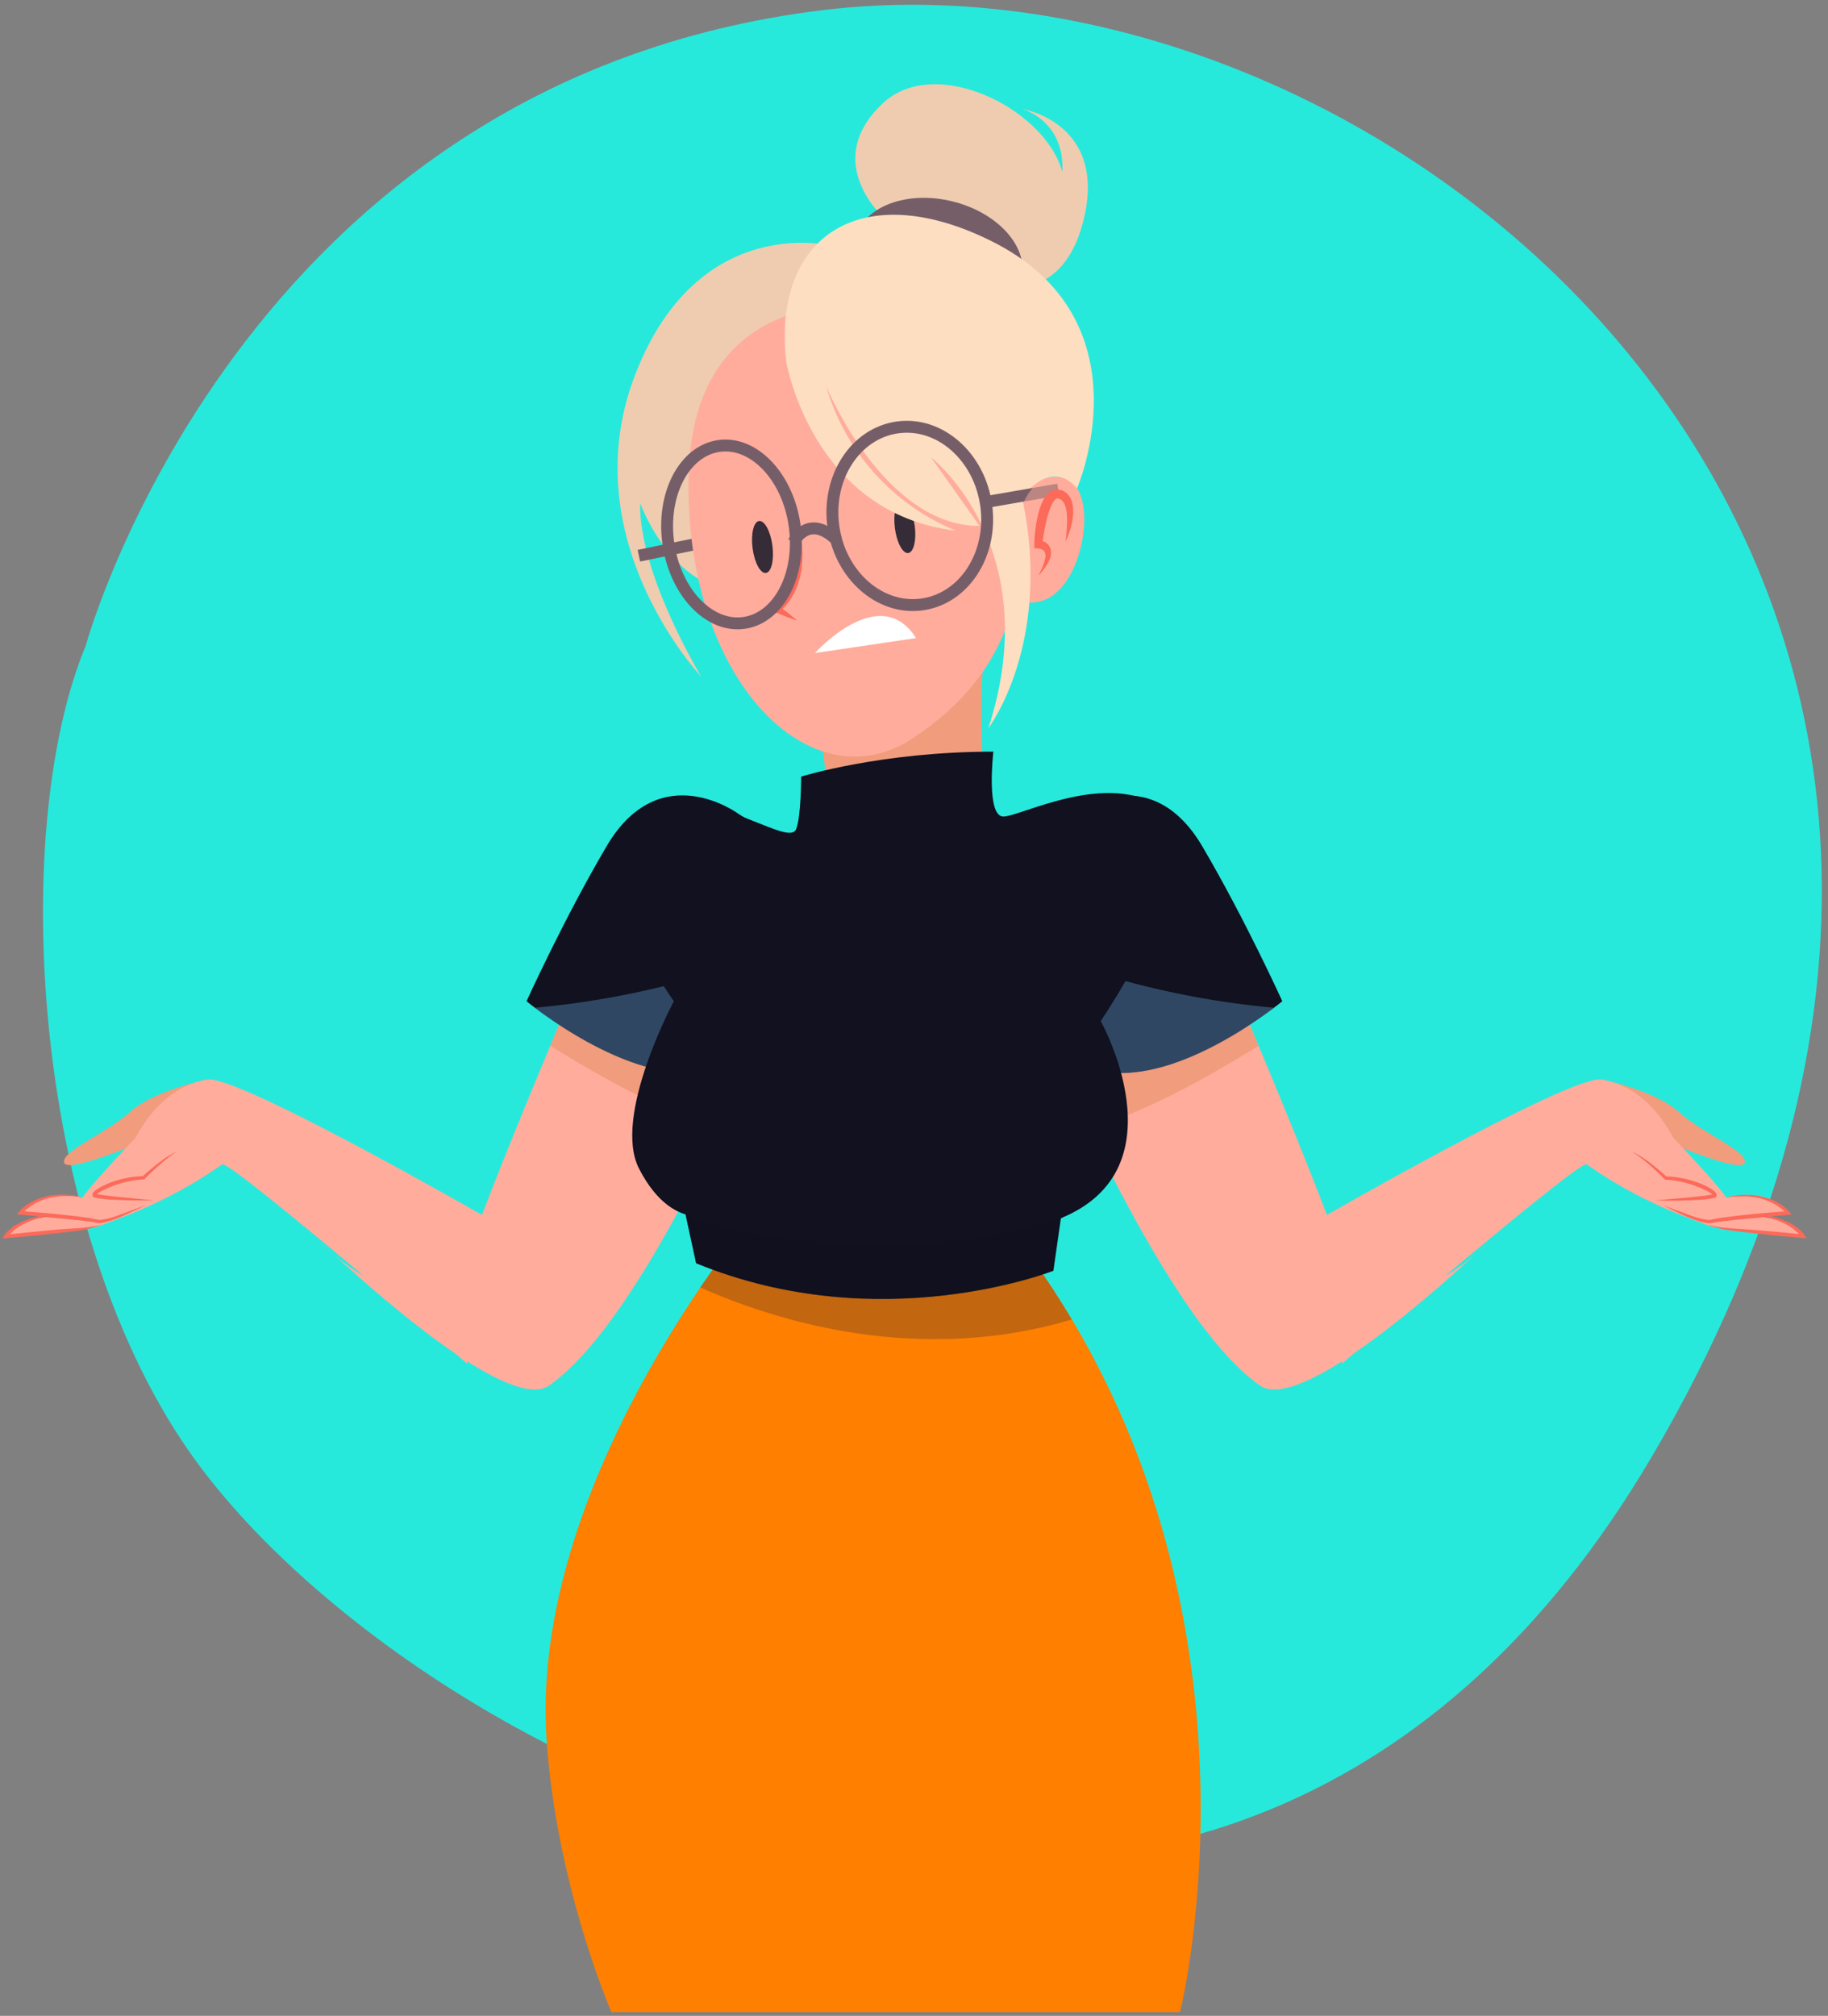 <svg width="215" height="237" viewBox="0 0 215 237" fill="none" xmlns="http://www.w3.org/2000/svg">
<rect x="0" y="0" width="215" height="237" fill="#808080" stroke="none"/>
<g clip-path="url(#clip0_149_319)">
<path d="M10.083 75.914C10.083 75.914 28.143 9.56 96.748 1.193C165.352 -7.175 254.687 68.611 194.28 171.254C144.391 256.047 50.289 209.097 23.037 171.754C3.711 145.237 0.936 97.942 10.083 75.914Z" fill="#26E9DC"/>
<path d="M87.525 144.367C87.525 144.367 62.338 174.643 64.278 204.378C65.414 221.658 71.91 236.558 71.91 236.558H138.789C138.789 236.558 150.793 189.118 121.434 148.036C104.299 124.059 87.525 144.367 87.525 144.367Z" fill="#FF7F00"/>
<path opacity="0.3" d="M126.061 155.124C124.645 152.75 123.11 150.38 121.434 148.036C104.3 124.044 87.525 144.367 87.525 144.367C87.525 144.367 85.359 146.966 82.353 151.365C96.092 157.428 111.667 159.457 126.061 155.124Z" fill="#352C38"/>
<path d="M98.043 28.944C98.043 28.944 82.188 24.69 74.701 44.059C67.214 63.428 82.478 79.548 82.478 79.548C82.478 79.548 75.141 67.517 75.286 59.149C75.286 59.149 80.288 72.945 90.996 68.541C101.704 64.138 98.043 28.944 98.043 28.944Z" fill="#EFCCAF"/>
<path d="M75.141 65.332L86.59 62.983" stroke="#765E69" stroke-width="1.4" stroke-miterlimit="10"/>
<path d="M95.792 83.107C95.792 83.107 98.923 95.823 96.182 100.911C93.442 105.999 116.343 98.562 116.343 98.562C116.343 98.562 114.387 82.717 116.148 74.499C117.908 66.282 95.792 83.107 95.792 83.107Z" fill="#F19C7C"/>
<path d="M105.385 36.122C105.385 36.122 81.793 31.428 81.013 55.49C80.233 79.553 95.202 94.823 107.35 86.806C119.499 78.788 119.854 69.001 120.854 61.374C121.854 53.746 118.108 38.481 105.385 36.122Z" fill="#FFAC9D"/>
<path d="M117.713 62.348C117.713 62.348 120.649 54.721 125.35 56.285C130.052 57.85 126.721 74.28 118.889 70.176C111.056 66.072 117.713 62.348 117.713 62.348Z" fill="#FFAC9D"/>
<path d="M90.846 64.158C91.066 65.842 90.721 67.277 90.081 67.362C89.44 67.447 88.735 66.147 88.515 64.463C88.295 62.778 88.635 61.339 89.28 61.254C89.926 61.169 90.631 62.468 90.846 64.158Z" fill="#352C38"/>
<path d="M107.586 61.809C107.806 63.498 107.466 64.933 106.82 65.017C106.175 65.103 105.48 63.798 105.255 62.113C105.03 60.429 105.38 58.989 106.02 58.904C106.66 58.819 107.35 60.114 107.586 61.809Z" fill="#352C38"/>
<path d="M93.636 61.519C93.825 61.938 93.972 62.375 94.077 62.823C94.188 63.269 94.27 63.721 94.322 64.178C94.352 64.408 94.362 64.638 94.377 64.873C94.389 65.104 94.389 65.336 94.377 65.567C94.377 65.797 94.377 66.032 94.342 66.262C94.307 66.492 94.312 66.732 94.267 66.962L94.142 67.657C94.092 67.887 94.017 68.112 93.957 68.341C93.893 68.57 93.815 68.793 93.722 69.011C93.637 69.235 93.54 69.453 93.431 69.666C93.321 69.876 93.201 70.081 93.086 70.286C92.971 70.491 92.811 70.681 92.676 70.876C92.542 71.072 92.386 71.253 92.211 71.415L91.711 71.915L91.621 71.285C91.986 71.55 92.356 71.785 92.711 72.09C93.066 72.395 93.426 72.65 93.772 72.96C93.331 72.825 92.901 72.675 92.476 72.505C92.051 72.335 91.641 72.165 91.221 72.005L90.806 71.83L91.131 71.371L91.501 70.871C91.626 70.701 91.738 70.522 91.836 70.336C91.936 70.151 92.056 69.981 92.146 69.791C92.236 69.601 92.311 69.401 92.406 69.216C92.501 69.031 92.551 68.821 92.631 68.626C92.714 68.432 92.781 68.231 92.831 68.027C92.891 67.827 92.961 67.627 93.011 67.417L93.151 66.797C93.231 66.377 93.326 65.957 93.366 65.522C93.391 65.307 93.431 65.097 93.446 64.877C93.461 64.658 93.496 64.443 93.506 64.228C93.551 63.788 93.566 63.348 93.586 62.903C93.606 62.458 93.636 61.978 93.636 61.519Z" fill="#FC6A5A"/>
<path d="M95.847 76.779C95.847 76.779 103.479 68.281 107.736 75.019L95.847 76.779Z" fill="white"/>
<path d="M104.209 25.865C104.209 25.865 96.282 19.117 103.914 12.074C111.547 5.032 129.752 16.623 124.175 25.865C118.599 35.107 110.961 28.214 110.961 28.214C110.961 28.214 120.649 32.323 123.465 25.865C128.181 14.948 120.234 12.809 120.234 12.809C120.234 12.809 130.357 14.419 127.406 26.01C123.995 39.476 110.816 31.733 110.816 31.733L104.209 25.865Z" fill="#EFCCAF"/>
<path d="M120.125 32.792C121.043 29.094 117.427 25.016 112.049 23.683C106.671 22.35 101.567 24.267 100.65 27.964C99.732 31.662 103.348 35.74 108.726 37.073C114.104 38.406 119.208 36.489 120.125 32.792Z" fill="#765E69"/>
<path d="M92.461 42.445C92.461 42.445 95.402 60.344 112.432 62.398C108.773 60.893 105.501 58.584 102.857 55.642C100.214 52.7 98.267 49.2 97.162 45.404C97.162 45.404 103.914 61.839 115.218 61.839L109.496 53.766C109.496 53.766 123.145 64.333 116.248 85.606C116.248 85.606 123.88 75.609 120.209 58.465C120.209 58.465 123.585 53.766 126.671 57.435C126.671 57.435 135.333 37.481 116.393 28.239C101.409 20.896 90.846 27.624 92.461 42.445Z" fill="#FDDEC0"/>
<path d="M87.506 73.234C91.608 72.654 94.274 67.527 93.462 61.782C92.649 56.038 88.664 51.851 84.563 52.431C80.461 53.01 77.794 58.137 78.607 63.882C79.42 69.626 83.404 73.813 87.506 73.234Z" stroke="#765E69" stroke-width="1.4" stroke-miterlimit="10"/>
<path d="M108.435 71.065C113.399 70.383 116.782 65.171 115.992 59.422C115.202 53.673 110.538 49.565 105.574 50.247C100.61 50.928 97.226 56.141 98.016 61.889C98.806 67.638 103.471 71.746 108.435 71.065Z" stroke="#765E69" stroke-width="1.4" stroke-miterlimit="10"/>
<path d="M93.346 63.718C93.346 63.718 95.107 60.219 98.483 63.573" stroke="#765E69" stroke-width="1.4" stroke-miterlimit="10"/>
<path d="M115.953 59.024L124.47 57.555" stroke="#765E69" stroke-width="1.4" stroke-miterlimit="10"/>
<path opacity="0.5" d="M126.671 57.41C126.27 56.906 125.756 56.504 125.17 56.235C124.347 55.996 123.467 56.038 122.67 56.355C121.244 57.025 120.349 59.144 120.349 59.144C121.209 62.973 121.457 66.914 121.084 70.821C126.501 71.131 128.932 60.984 126.691 57.4L126.671 57.41Z" fill="#FFAC9D"/>
<path d="M122.12 67.682C122.305 67.343 122.472 66.994 122.62 66.637C122.77 66.302 122.875 65.949 122.935 65.587C122.973 65.448 122.98 65.303 122.955 65.161C122.93 65.019 122.873 64.885 122.79 64.768C122.584 64.584 122.32 64.481 122.045 64.478L121.649 64.438V63.983C121.649 63.413 121.714 62.868 121.769 62.308C121.832 61.752 121.928 61.199 122.055 60.654C122.176 60.082 122.36 59.526 122.605 58.994C122.737 58.703 122.905 58.429 123.105 58.18C123.36 57.858 123.725 57.642 124.13 57.575C124.242 57.565 124.354 57.565 124.465 57.575L124.62 57.605H124.695H124.735H124.805C124.939 57.661 125.069 57.724 125.195 57.795C125.518 57.997 125.776 58.289 125.936 58.635C126.008 58.783 126.064 58.939 126.101 59.099C126.145 59.249 126.174 59.403 126.186 59.559C126.21 59.708 126.221 59.858 126.221 60.009C126.231 60.154 126.231 60.299 126.221 60.444C126.181 61.01 126.079 61.57 125.916 62.113C125.764 62.645 125.568 63.163 125.33 63.663C125.39 63.118 125.44 62.573 125.475 62.033C125.516 61.508 125.516 60.98 125.475 60.454C125.475 60.324 125.445 60.199 125.43 60.079C125.417 59.955 125.391 59.833 125.355 59.714C125.333 59.601 125.297 59.49 125.25 59.384C125.215 59.282 125.167 59.184 125.105 59.094C125.019 58.953 124.905 58.831 124.77 58.734C124.655 58.678 124.537 58.63 124.415 58.59H124.475H124.395H124.32C124.192 58.64 124.08 58.727 124 58.84C123.864 59.014 123.751 59.205 123.665 59.409C123.462 59.876 123.295 60.357 123.165 60.849C123.03 61.349 122.935 61.849 122.83 62.398C122.725 62.948 122.66 63.453 122.58 63.968L122.185 63.468C122.416 63.519 122.639 63.599 122.85 63.708C123.089 63.829 123.291 64.012 123.435 64.238C123.568 64.465 123.634 64.725 123.625 64.987C123.621 65.215 123.579 65.439 123.5 65.652C123.352 66.036 123.152 66.398 122.905 66.727C122.675 67.07 122.412 67.39 122.12 67.682Z" fill="#FC6A5A"/>
<path d="M27.663 131.631L24.367 126.913C24.367 126.913 18.135 128.172 15.315 130.717C12.494 133.261 7.107 135.38 7.547 136.715C7.987 138.049 17.425 133.936 17.425 133.936L27.663 131.631Z" fill="#F19C7C"/>
<path d="M73.966 101.281C73.966 101.281 62.408 127.773 56.686 142.833C50.83 139.499 27.568 126.388 24.367 126.913C20.701 127.513 17.91 130.122 15.95 133.751C15.95 133.751 10.773 139.174 9.708 140.793C9.708 140.793 4.877 139.439 2.406 142.598C2.406 142.598 4.096 142.803 6.032 142.998C3.821 143.238 1.596 143.887 0.68 145.352C0.68 145.352 10.383 144.722 11.869 144.072C13.354 143.423 19.546 141.573 26.133 136.885C26.573 136.57 35.135 143.593 42.797 150.03C41.522 149.27 40.317 148.399 39.196 147.426C42.002 150.02 47.964 155.349 53.54 159.128L54.911 160.297L54.956 160.057C59.027 162.646 62.718 164.181 64.568 162.901C76.902 154.404 91.876 116.541 91.876 116.541L73.966 101.281Z" fill="#FFAC9D"/>
<path d="M39.196 147.426C38.166 146.472 37.556 145.882 37.556 145.882C37.556 145.882 38.176 146.542 39.196 147.426Z" fill="#FFAC9D"/>
<path d="M84.694 132.771C88.985 123.854 91.876 116.541 91.876 116.541L73.966 101.281C73.966 101.281 69.465 111.568 64.719 122.959C71.09 126.883 77.662 130.532 84.694 132.771Z" fill="#F19C7C"/>
<path d="M18.08 141.133C17.52 141.133 16.96 141.133 16.4 141.133C15.84 141.133 15.284 141.133 14.724 141.108C14.164 141.083 13.604 141.068 13.044 141.038C12.475 141.01 11.909 140.944 11.348 140.843L11.123 140.783C11.068 140.766 11.016 140.741 10.968 140.708L10.918 140.663L10.888 140.613V140.588C10.886 140.559 10.886 140.528 10.888 140.499C10.886 140.467 10.886 140.435 10.888 140.404V140.349C10.899 140.319 10.912 140.29 10.928 140.264C10.955 140.221 10.985 140.181 11.018 140.144C11.072 140.082 11.13 140.025 11.193 139.974C11.427 139.795 11.677 139.638 11.939 139.504C12.446 139.237 12.976 139.018 13.524 138.849C14.607 138.497 15.736 138.302 16.875 138.269L16.745 138.329C17.375 137.749 18.025 137.2 18.706 136.68C18.875 136.55 19.056 136.43 19.206 136.31C19.356 136.19 19.556 136.07 19.741 135.96C19.926 135.85 20.096 135.725 20.291 135.63L20.861 135.345L20.331 135.695C20.151 135.805 19.991 135.95 19.831 136.07C19.491 136.32 19.181 136.61 18.855 136.875C18.215 137.424 17.595 138.009 17.01 138.609L16.96 138.664H16.88C15.782 138.723 14.698 138.935 13.659 139.294C13.146 139.469 12.645 139.676 12.159 139.914C11.92 140.027 11.694 140.165 11.483 140.324C11.436 140.357 11.392 140.395 11.353 140.439L11.318 140.484C11.322 140.469 11.322 140.453 11.318 140.439C11.318 140.439 11.318 140.399 11.318 140.404C11.318 140.404 11.273 140.324 11.318 140.359H11.353L11.528 140.409C12.029 140.524 12.614 140.568 13.159 140.633C13.704 140.698 14.269 140.748 14.824 140.798L18.08 141.133Z" fill="#FC6A5A"/>
<path d="M17.195 141.648C16.635 141.948 16.07 142.233 15.485 142.488C14.899 142.743 14.334 143.033 13.734 143.253C13.134 143.5 12.508 143.679 11.869 143.787H11.608L11.338 143.752L10.868 143.673C10.558 143.608 10.253 143.588 9.943 143.543C9.328 143.463 8.688 143.408 8.063 143.343L6.172 143.168L2.386 142.798L1.976 142.763L2.241 142.458C2.354 142.325 2.476 142.199 2.606 142.083C2.731 141.968 2.871 141.863 3.001 141.758C3.274 141.558 3.564 141.381 3.866 141.228C4.015 141.149 4.169 141.079 4.326 141.018C4.479 140.95 4.636 140.892 4.797 140.843C4.96 140.785 5.127 140.737 5.297 140.698L5.797 140.583C6.127 140.521 6.461 140.481 6.797 140.464C6.962 140.464 7.127 140.464 7.297 140.464H7.797C8.128 140.464 8.458 140.534 8.798 140.568C9.138 140.603 9.443 140.708 9.763 140.778L8.763 140.658C8.433 140.658 8.108 140.613 7.762 140.628H7.262C7.102 140.628 6.937 140.663 6.762 140.683C6.443 140.718 6.126 140.769 5.812 140.838L5.347 140.973C5.192 141.016 5.039 141.07 4.892 141.133C4.741 141.186 4.594 141.247 4.452 141.318C4.306 141.384 4.164 141.457 4.026 141.538C3.756 141.704 3.497 141.888 3.251 142.088C3.124 142.181 3.004 142.283 2.891 142.393C2.777 142.494 2.67 142.602 2.571 142.718L2.421 142.378C3.686 142.478 4.952 142.578 6.217 142.693L8.108 142.893C8.743 142.973 9.363 143.033 10.008 143.128C10.323 143.178 10.653 143.208 10.958 143.278L11.424 143.378L11.629 143.418H11.824C12.439 143.339 13.044 143.194 13.629 142.988C14.224 142.788 14.809 142.543 15.405 142.333C16 142.123 16.605 141.883 17.195 141.648Z" fill="#FC6A5A"/>
<path d="M12.049 143.962C11.6 144.131 11.143 144.275 10.678 144.392C10.447 144.463 10.211 144.518 9.973 144.557C9.738 144.602 9.473 144.652 9.258 144.677C8.313 144.792 7.362 144.927 6.412 145.022L3.561 145.322C2.606 145.412 1.656 145.487 0.701 145.567L0.275 145.607L0.495 145.247C0.578 145.126 0.668 145.011 0.766 144.902C0.861 144.797 0.961 144.707 1.061 144.607C1.266 144.427 1.483 144.26 1.711 144.107L2.421 143.712C2.541 143.649 2.667 143.596 2.796 143.553L3.171 143.403C3.296 143.358 3.421 143.303 3.546 143.263L3.936 143.163L4.722 142.983C4.852 142.953 4.987 142.953 5.117 142.933L5.512 142.893L6.307 142.818L5.527 142.988L5.142 143.068C5.011 143.086 4.883 143.114 4.757 143.153L4.011 143.398L3.636 143.518C3.516 143.563 3.401 143.623 3.281 143.678L2.926 143.837C2.807 143.888 2.692 143.946 2.581 144.012C2.361 144.152 2.141 144.287 1.931 144.427C1.721 144.567 1.521 144.737 1.346 144.927L1.081 145.197C1.011 145.292 0.921 145.397 0.871 145.482L0.665 145.162C1.616 145.062 2.566 144.957 3.516 144.867L6.372 144.587C7.322 144.497 8.283 144.452 9.233 144.387C9.478 144.387 9.703 144.332 9.938 144.317C10.175 144.299 10.41 144.267 10.643 144.222C11.113 144.162 11.584 144.087 12.049 143.962Z" fill="#FC6A5A"/>
<path d="M86.885 95.703C86.885 95.703 77.617 88.79 71.325 99.522C66.324 108.019 61.928 117.711 61.928 117.711C61.928 117.711 73.966 127.708 83.069 125.928C92.171 124.149 93.072 99.522 93.072 99.522L86.885 95.703Z" fill="#11111F"/>
<path opacity="0.5" d="M81.673 114.982C75.535 116.734 69.246 117.905 62.888 118.48C65.914 120.765 75.501 127.408 83.069 125.943C87.785 125.033 90.296 117.971 91.616 111.378C88.397 112.827 85.073 114.031 81.673 114.982Z" fill="#4E7FA8"/>
<path d="M185.082 131.631L188.383 126.913C188.383 126.913 194.61 128.172 197.431 130.717C200.252 133.261 205.638 135.38 205.203 136.715C204.768 138.049 195.32 133.936 195.32 133.936L185.082 131.631Z" fill="#F19C7C"/>
<path d="M138.784 101.281C138.784 101.281 150.338 127.773 156.064 142.833C161.916 139.499 185.177 126.388 188.383 126.913C192.049 127.513 194.84 130.122 196.796 133.751C196.796 133.751 201.977 139.174 203.037 140.793C203.037 140.793 207.874 139.439 210.344 142.598C210.344 142.598 208.654 142.803 206.718 142.998C208.924 143.238 211.15 143.887 212.065 145.352C212.065 145.352 202.367 144.722 200.877 144.072C199.386 143.423 193.2 141.573 186.618 136.885C186.178 136.57 177.615 143.593 169.948 150.03C171.224 149.271 172.429 148.4 173.549 147.426C170.743 150.02 164.782 155.349 159.21 159.128L157.865 160.297L157.82 160.057C153.749 162.646 150.057 164.181 148.202 162.901C135.868 154.404 120.894 116.541 120.894 116.541L138.784 101.281Z" fill="#FFAC9D"/>
<path d="M173.549 147.426C174.584 146.472 175.19 145.882 175.19 145.882C175.19 145.882 174.574 146.542 173.549 147.426Z" fill="#FFAC9D"/>
<path d="M128.051 132.771C123.765 123.854 120.854 116.541 120.854 116.541L138.769 101.281C138.769 101.281 143.271 111.568 148.017 122.959C141.66 126.883 135.083 130.532 128.051 132.771Z" fill="#F19C7C"/>
<path d="M194.665 141.133L198.006 140.833C198.561 140.783 199.121 140.733 199.671 140.668C200.222 140.603 200.787 140.558 201.302 140.444C201.361 140.431 201.42 140.414 201.477 140.394H201.512C201.537 140.359 201.482 140.449 201.487 140.439C201.487 140.439 201.487 140.439 201.487 140.474C201.484 140.488 201.484 140.504 201.487 140.518L201.447 140.474C201.41 140.43 201.368 140.392 201.322 140.359C201.11 140.201 200.884 140.063 200.647 139.949C200.159 139.713 199.658 139.506 199.146 139.329C198.107 138.971 197.023 138.759 195.925 138.699H195.845L195.79 138.644C195.205 138.044 194.59 137.459 193.95 136.91C193.625 136.645 193.315 136.355 192.949 136.105C192.779 135.985 192.619 135.84 192.449 135.73L191.919 135.38L192.489 135.665C192.684 135.76 192.854 135.885 193.039 135.995C193.225 136.105 193.4 136.22 193.575 136.345C193.75 136.47 193.93 136.585 194.075 136.715C194.755 137.215 195.405 137.784 196.04 138.364L195.905 138.304C197.046 138.336 198.176 138.531 199.261 138.884C199.807 139.054 200.336 139.273 200.842 139.539C201.104 139.672 201.354 139.829 201.587 140.009C201.651 140.061 201.711 140.118 201.767 140.179C201.8 140.215 201.829 140.255 201.852 140.299C201.87 140.324 201.884 140.353 201.892 140.384V140.439C201.897 140.47 201.897 140.502 201.892 140.534C201.897 140.563 201.897 140.594 201.892 140.623V140.648L201.862 140.698L201.812 140.743C201.767 140.777 201.716 140.802 201.662 140.818L201.432 140.878C200.873 140.979 200.308 141.045 199.741 141.073C199.181 141.103 198.621 141.123 198.061 141.143C197.501 141.163 196.941 141.173 196.38 141.168C195.82 141.163 195.225 141.153 194.665 141.133Z" fill="#FC6A5A"/>
<path d="M195.555 141.648C196.145 141.883 196.731 142.148 197.326 142.338C197.921 142.528 198.506 142.793 199.106 142.993C199.691 143.199 200.296 143.344 200.912 143.423H201.122L201.322 143.383L201.787 143.283C202.097 143.213 202.422 143.183 202.742 143.133C203.382 143.038 204.003 142.978 204.638 142.898L206.533 142.698C207.794 142.583 209.059 142.483 210.324 142.383L210.174 142.723C210.077 142.607 209.972 142.499 209.859 142.398C209.743 142.289 209.621 142.188 209.494 142.093C209.243 141.899 208.979 141.722 208.704 141.563C208.564 141.483 208.424 141.408 208.279 141.343C208.135 141.271 207.986 141.21 207.834 141.158C207.687 141.095 207.537 141.042 207.384 140.998L206.918 140.863C206.603 140.794 206.284 140.742 205.963 140.708C205.803 140.708 205.643 140.658 205.463 140.653H204.963C204.638 140.653 204.313 140.678 203.963 140.683L202.962 140.803C203.282 140.733 203.602 140.648 203.928 140.594C204.253 140.539 204.583 140.494 204.928 140.489H205.428C205.593 140.489 205.758 140.489 205.928 140.489C206.264 140.506 206.598 140.546 206.928 140.608L207.429 140.723C207.752 140.81 208.069 140.917 208.379 141.043C208.537 141.103 208.69 141.173 208.839 141.253C209.142 141.405 209.432 141.582 209.704 141.783C209.839 141.888 209.974 141.993 210.099 142.108C210.231 142.224 210.355 142.349 210.469 142.483L210.729 142.788L210.319 142.823L206.538 143.193L204.643 143.368C204.018 143.433 203.377 143.488 202.767 143.568C202.457 143.613 202.147 143.633 201.837 143.698L201.367 143.777L201.102 143.812H200.837C200.197 143.703 199.571 143.524 198.971 143.278C198.376 143.058 197.801 142.778 197.221 142.513C196.64 142.248 196.115 141.948 195.555 141.648Z" fill="#FC6A5A"/>
<path d="M200.697 143.962C201.167 144.067 201.632 144.162 202.102 144.242C202.335 144.286 202.571 144.318 202.807 144.337C203.042 144.337 203.272 144.397 203.512 144.407C204.468 144.472 205.423 144.517 206.373 144.607L209.234 144.847C210.184 144.937 211.134 145.042 212.085 145.142L211.88 145.462C211.83 145.377 211.735 145.272 211.665 145.177L211.405 144.907C211.224 144.727 211.009 144.587 210.819 144.407L210.169 143.992C210.057 143.926 209.94 143.868 209.819 143.817L209.469 143.658C209.349 143.603 209.234 143.543 209.109 143.498L208.739 143.378L207.989 143.133C207.863 143.094 207.734 143.066 207.603 143.048L207.218 142.968L206.443 142.798L207.233 142.873L207.633 142.913C207.764 142.913 207.899 142.913 208.029 142.963L208.809 143.143L209.199 143.243C209.329 143.283 209.449 143.338 209.579 143.383L209.954 143.533C210.082 143.576 210.206 143.629 210.324 143.692C210.564 143.822 210.824 143.952 211.039 144.087C211.266 144.241 211.483 144.408 211.69 144.587C211.785 144.687 211.89 144.777 211.985 144.882C212.081 144.991 212.169 145.106 212.25 145.227L212.47 145.587L212.045 145.547C211.094 145.467 210.139 145.392 209.189 145.302L206.338 145.002C205.383 144.907 204.438 144.772 203.487 144.657C203.252 144.632 202.987 144.582 202.772 144.537C202.534 144.497 202.298 144.442 202.067 144.372C201.603 144.261 201.146 144.124 200.697 143.962Z" fill="#FC6A5A"/>
<path d="M125.856 95.703C125.856 95.703 135.128 88.79 141.42 99.522C146.421 108.019 150.818 117.711 150.818 117.711C150.818 117.711 138.779 127.708 129.677 125.928C120.574 124.149 119.674 99.522 119.674 99.522L125.856 95.703Z" fill="#11111F"/>
<path opacity="0.5" d="M131.077 114.982C137.213 116.734 143.501 117.905 149.857 118.48C146.856 120.765 137.249 127.408 129.682 125.943C124.96 125.033 122.455 117.971 121.129 111.378C124.35 112.827 127.675 114.032 131.077 114.982Z" fill="#4E7FA8"/>
<path d="M94.227 91.304C94.227 91.304 103.619 88.37 116.833 88.37C116.833 88.37 115.953 95.998 118.009 95.998C120.064 95.998 130.357 90.424 136.799 95.103C143.241 99.781 129.462 120.045 129.462 120.045C129.462 120.045 139.149 137.36 124.76 143.228L123.88 149.391C123.88 149.391 103.619 157.413 81.868 148.511L79.843 139.134L85.129 142.363C85.129 142.363 79.458 145.727 75.166 137.405C71.986 131.246 79.258 117.711 79.258 117.711C79.258 117.711 67.804 101.866 74.851 96.293C81.898 90.719 92.636 99.976 93.642 97.467C94.227 95.998 94.227 91.304 94.227 91.304Z" fill="#11111F"/>
<path opacity="0.5" d="M108.311 146.217C93.026 146.447 89.691 145.447 80.708 143.123L81.893 148.526C103.619 157.428 123.905 149.406 123.905 149.406L124.785 143.243C126.946 142.353 116.208 146.087 108.311 146.217Z" fill="#11111F"/>
</g>
<defs>
<clipPath id="clip0_149_319">
<rect width="214" height="236" fill="white" transform="translate(0.275 0.558)"/>
</clipPath>
</defs>
</svg>
